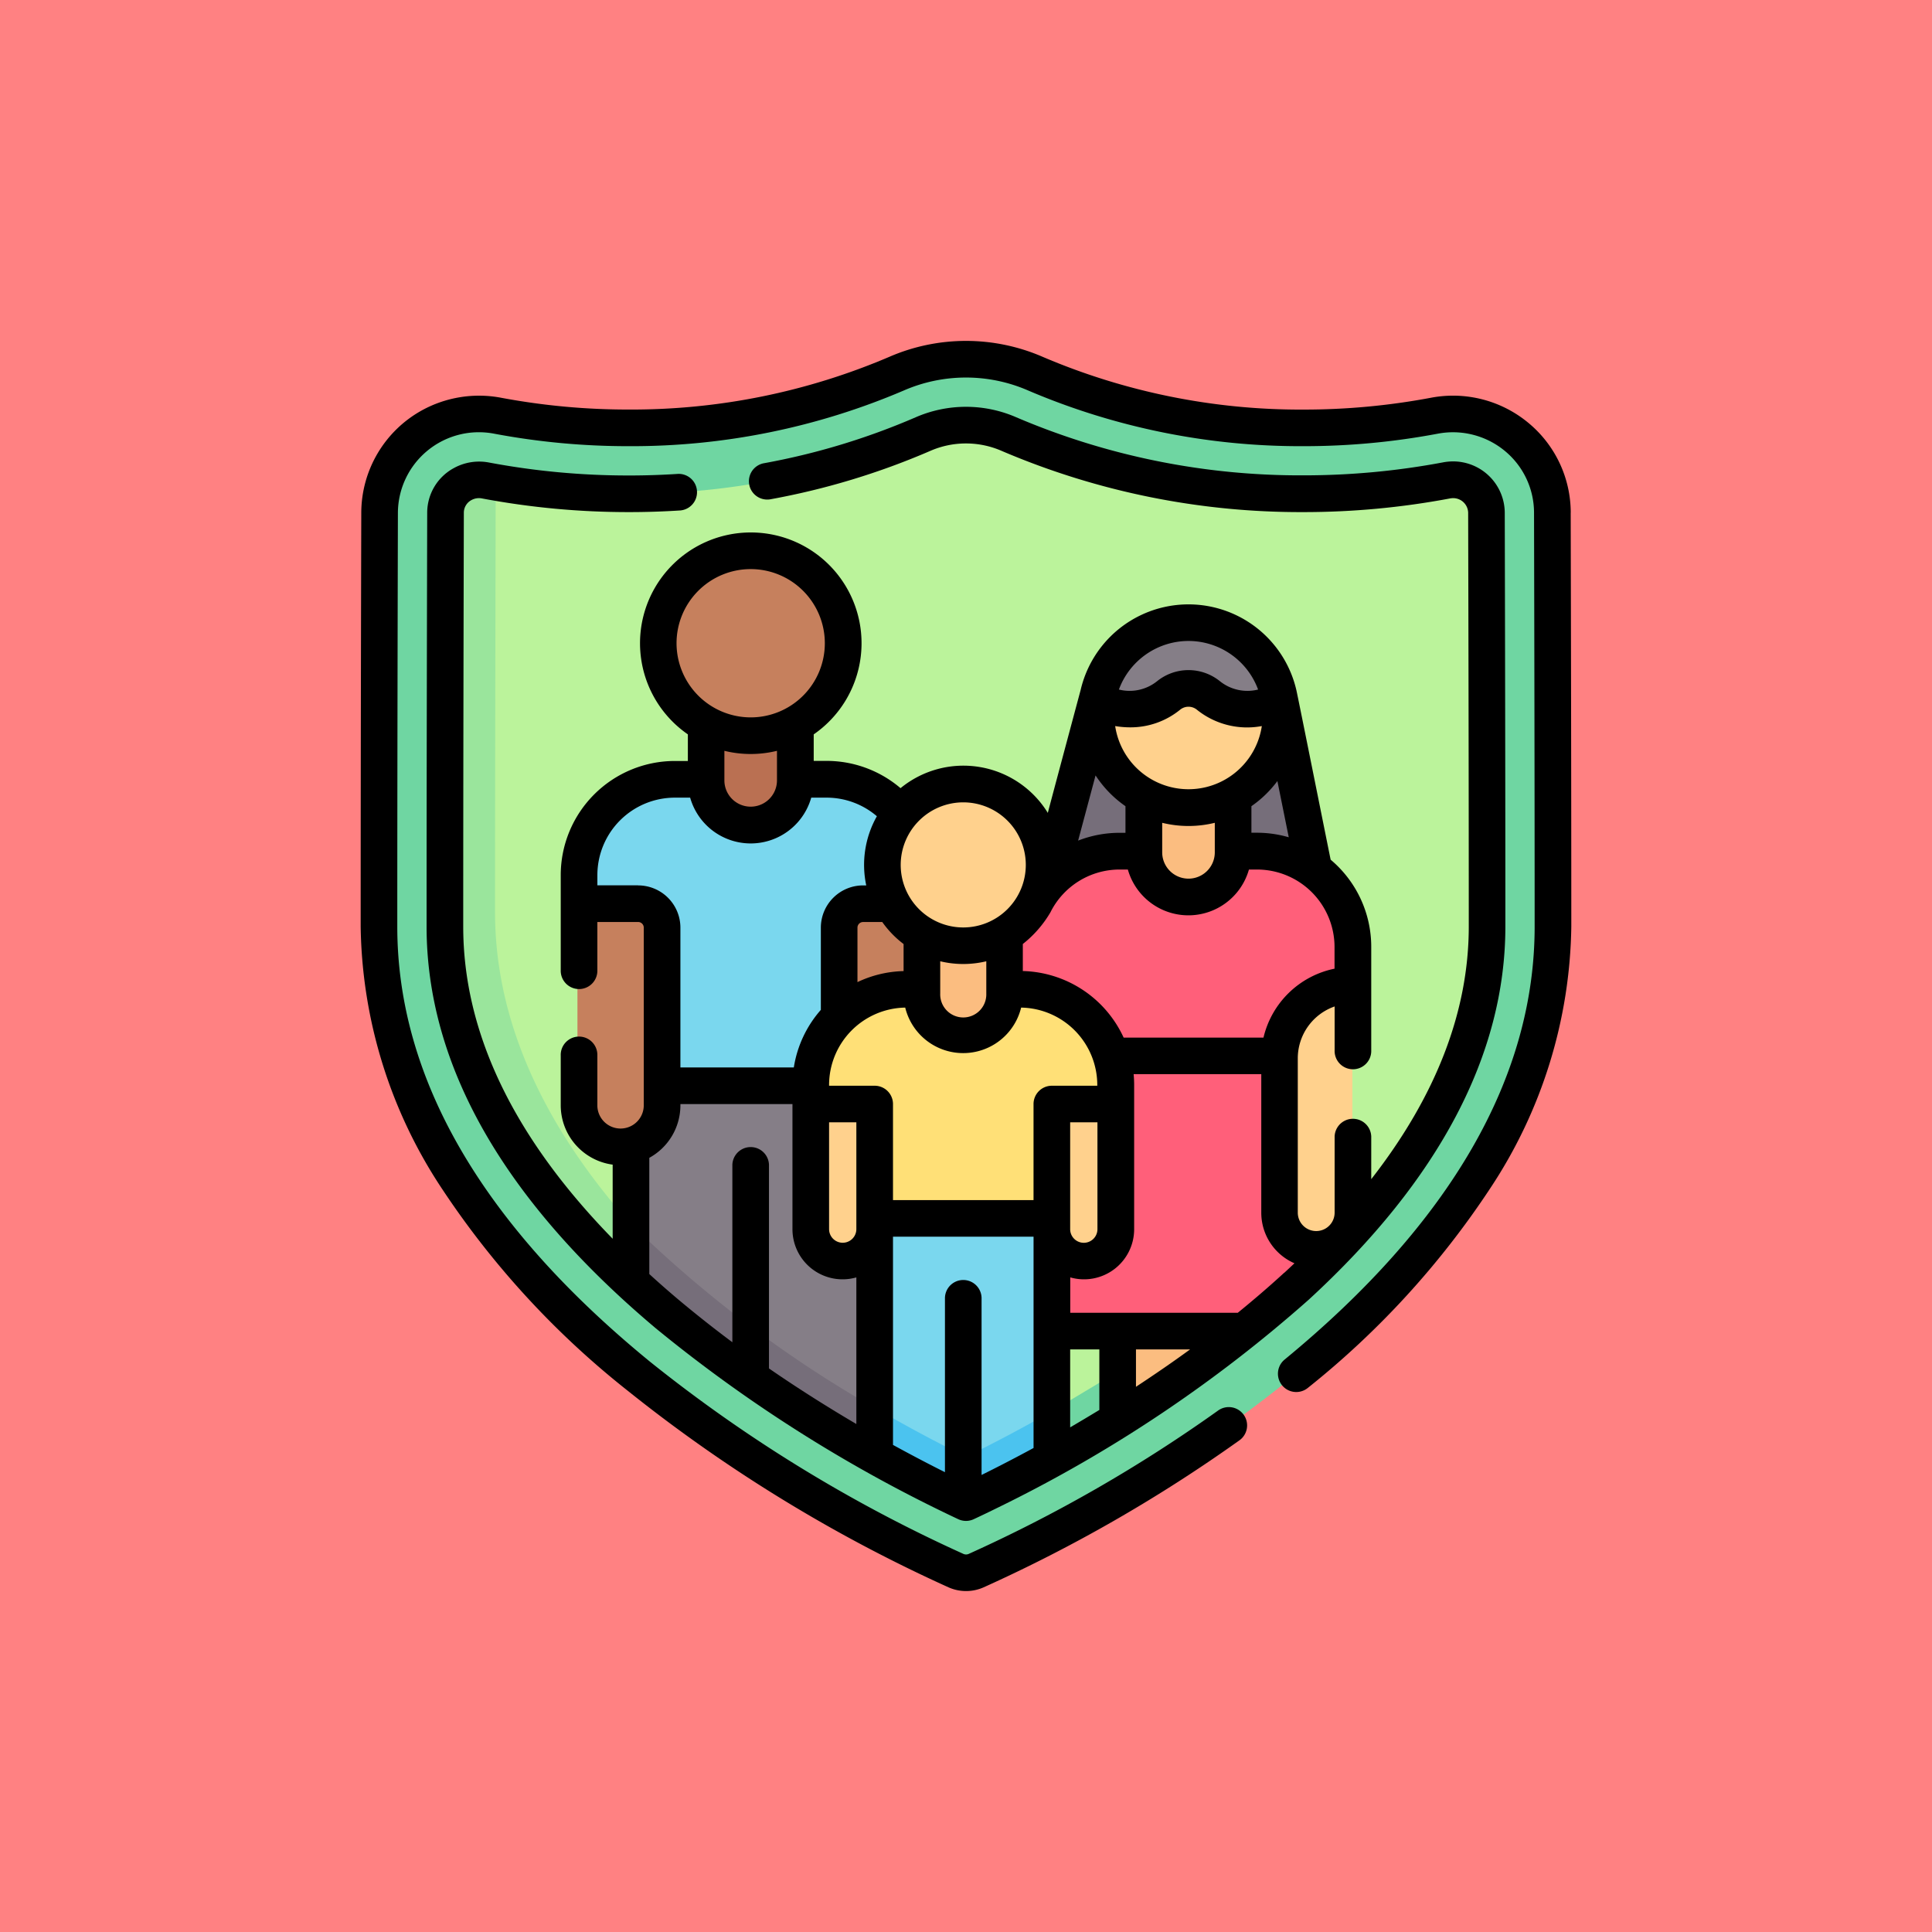 <svg xmlns="http://www.w3.org/2000/svg" xmlns:xlink="http://www.w3.org/1999/xlink" width="85" height="85" viewBox="0 0 85 85">
  <defs>
    <clipPath id="clip-path">
      <rect id="proteger" width="55" height="55" transform="translate(195 5315)" fill="#8edee0"/>
    </clipPath>
  </defs>
  <g id="Grupo_1065067" data-name="Grupo 1065067" transform="translate(-180 -5300)">
    <rect id="Rectángulo_373668" data-name="Rectángulo 373668" width="85" height="85" transform="translate(180 5300)" fill="#ff8182"/>
    <g id="Enmascarar_grupo_1059079" data-name="Enmascarar grupo 1059079" clip-path="url(#clip-path)">
      <g id="proteger-2" data-name="proteger" transform="translate(195 5315)">
        <g id="Grupo_1065377" data-name="Grupo 1065377">
          <path id="Trazado_800674" data-name="Trazado 800674" d="M28.647,51.572A62.413,62.413,0,0,0,42.66,42.191c5.8-5.329,8.741-10.879,8.741-16.5,0-6.389-.015-13.847-.028-18.979a1.526,1.526,0,0,0-1.528-1.512,1.645,1.645,0,0,0-.3.029,35.357,35.357,0,0,1-6.561.609A33.99,33.99,0,0,1,29.472,3.107a4.936,4.936,0,0,0-3.948,0A33.95,33.95,0,0,1,12.072,5.845H12.02a35.353,35.353,0,0,1-6.56-.609,1.647,1.647,0,0,0-.3-.029,1.541,1.541,0,0,0-.744.192,1.5,1.5,0,0,0-.785,1.32C3.614,11.859,3.6,19.324,3.6,25.7c0,14.366,19.263,24.254,23.9,26.427.325-.152.71-.336,1.146-.551Z" fill="#bbf39b"/>
          <path id="Trazado_800675" data-name="Trazado 800675" d="M29.646,51.069c-.359.185-.693.352-1,.5-.436.216-.821.4-1.146.551C22.861,49.95,3.6,40.061,3.6,25.7c0-6.373.015-13.838.028-18.977A1.5,1.5,0,0,1,4.412,5.4a1.542,1.542,0,0,1,.743-.192,1.639,1.639,0,0,1,.305.029q.749.142,1.508.25a1.518,1.518,0,0,0-.16.678C6.8,11.3,6.78,18.768,6.78,25.141c0,5.175,2.5,9.79,5.919,13.652C18.171,44.978,25.987,49.264,29.646,51.069Z" fill="#9ae59c"/>
          <g id="Grupo_1065376" data-name="Grupo 1065376">
            <path id="Trazado_800676" data-name="Trazado 800676" d="M31.289,47.081l2.544-1.523.4,3.406L31.118,50.1Z" fill="#6fd6a2"/>
            <path id="Trazado_800677" data-name="Trazado 800677" d="M24.382,31.49V50.551l-6.4-2.561L12.7,43.649l.462-2.864L12.7,38.793v-7.3Z" fill="#857e87"/>
            <path id="Trazado_800678" data-name="Trazado 800678" d="M40.448,45.558V41.887H34.1V45.48l.415.837L34.1,49.23Z" fill="#ffd18d"/>
            <path id="Trazado_800679" data-name="Trazado 800679" d="M40.448,41.887v3.672L34.1,49.229V45.48c.448-.279.431-1.037.895-1.344,1.228-.811,2.975-1.253,4.231-2.25Z" fill="#fbbd80"/>
            <path id="Trazado_800680" data-name="Trazado 800680" d="M24.382,47.448v3.1l-6.4-2.561L12.7,43.65V38.793a52.971,52.971,0,0,0,11.683,8.655Z" fill="#766e7a"/>
            <path id="Trazado_800681" data-name="Trazado 800681" d="M25.568,23.505v1.266l-2.1.38a1.057,1.057,0,0,0-1.057,1.057L21.9,32.759,21.9,32.7v.114H14.074l-.567-6.6a1.057,1.057,0,0,0-1.057-1.057l-2.045-.38V23.505a4.23,4.23,0,0,1,4.229-4.229h6.7a4.23,4.23,0,0,1,4.229,4.229Z" fill="#7ad7ee"/>
            <path id="Trazado_800682" data-name="Trazado 800682" d="M42.778,22.844l-1.557-7.191H33.247l-2.1,7.689Z" fill="#766e7a"/>
            <path id="Trazado_800683" data-name="Trazado 800683" d="M42.958,38.034l1.132,4.529a.529.529,0,0,1-.513.657H29.419l.551-5.848V26.247A4.229,4.229,0,0,1,34.2,22.018h6.07A4.229,4.229,0,0,1,44.5,26.247v1.689Z" fill="#ff5f7a"/>
            <path id="Trazado_800684" data-name="Trazado 800684" d="M35.263,19.833H39.2V22.07a1.971,1.971,0,1,1-3.941,0V19.833Z" fill="#fbbd80"/>
            <path id="Trazado_800685" data-name="Trazado 800685" d="M41.289,16.056c-1.113.363-2.222.651-3.114-.022a1.594,1.594,0,0,0-1.883,0c-.892.672-2,.385-3.114.022a4.084,4.084,0,0,1,8.111,0Z" fill="#857e87"/>
            <path id="Trazado_800686" data-name="Trazado 800686" d="M41.318,16.539a4.084,4.084,0,0,1-8.168,0,4.029,4.029,0,0,1,.029-.483,3.309,3.309,0,0,0,3.114-.389,1.594,1.594,0,0,1,1.883,0,3.309,3.309,0,0,0,3.114.389A4.028,4.028,0,0,1,41.318,16.539Z" fill="#ffd18d"/>
            <path id="Trazado_800687" data-name="Trazado 800687" d="M44.5,27.936v10.08a1.623,1.623,0,0,1-3.246,0V31.172a3.237,3.237,0,0,1,3.238-3.236Z" fill="#ffd18d"/>
            <path id="Trazado_800688" data-name="Trazado 800688" d="M25.568,24.771v8.907a1.834,1.834,0,1,1-3.668,0V32.7l-.005.062V25.828a1.057,1.057,0,0,1,1.057-1.057Z" fill="#c6805d"/>
            <path id="Trazado_800689" data-name="Trazado 800689" d="M14.074,25.828v7.85a1.834,1.834,0,1,1-3.669,0V24.771h2.612a1.057,1.057,0,0,1,1.057,1.057Z" fill="#c6805d"/>
            <path id="Trazado_800690" data-name="Trazado 800690" d="M19.957,16.545H16.016v2.783a1.971,1.971,0,0,0,3.941,0V16.545Z" fill="#ba7052"/>
            <circle id="Elipse_4797" data-name="Elipse 4797" cx="4.084" cy="4.084" r="4.084" transform="translate(13.903 9.167)" fill="#c6805d"/>
            <path id="Trazado_800691" data-name="Trazado 800691" d="M23.464,38.671v8.253l.386,1.368-.386,2.633L27.717,52.6l3.572-1.81-.219-2.613.219-1.094V38.671l-3.913-.7Z" fill="#7ad7ee"/>
            <path id="Trazado_800692" data-name="Trazado 800692" d="M34.113,33.622v5.524a1.411,1.411,0,1,1-2.823,0l-.317-5.364a.634.634,0,0,1,.634-.634Z" fill="#ffd18d"/>
            <path id="Trazado_800693" data-name="Trazado 800693" d="M23.781,33.928l-.317,5.217a1.411,1.411,0,1,1-2.823,0V33.622l2.506-.328a.634.634,0,0,1,.634.634Z" fill="#ffd18d"/>
            <path id="Trazado_800694" data-name="Trazado 800694" d="M34.113,32.78v.842H31.924a.634.634,0,0,0-.634.634v4.415H23.464V34.256a.634.634,0,0,0-.634-.634H20.641V32.78a4.229,4.229,0,0,1,4.229-4.229h5.013A4.23,4.23,0,0,1,34.113,32.78Z" fill="#ffe077"/>
            <path id="Trazado_800695" data-name="Trazado 800695" d="M29.2,25.819H25.55v3.147a1.827,1.827,0,0,0,3.653,0Z" fill="#fbbd80"/>
            <circle id="Elipse_4798" data-name="Elipse 4798" cx="3.572" cy="3.572" r="3.572" transform="translate(23.805 19.465)" fill="#ffd18d"/>
            <path id="Trazado_800696" data-name="Trazado 800696" d="M31.289,47.081v3.707L27.717,52.6l-4.253-1.674v-4c1.517.883,2.84,1.573,3.8,2.05a.534.534,0,0,0,.475,0C28.7,48.5,29.923,47.865,31.289,47.081Z" fill="#4bc3ef"/>
          </g>
          <path id="Trazado_800697" data-name="Trazado 800697" d="M53.327,25.766c0,14.485-17.047,24.262-23.442,27.421-.866.428-1.536.734-1.943.914a1.09,1.09,0,0,1-.883,0C23.65,52.591,1.673,42.212,1.673,25.766c0-6.036.014-13.017.027-18.21a4.332,4.332,0,0,1,2.25-3.8A4.38,4.38,0,0,1,6.9,3.29a30.945,30.945,0,0,0,5.753.534A29.649,29.649,0,0,0,24.447,1.439a7.635,7.635,0,0,1,6.106,0,29.541,29.541,0,0,0,11.8,2.383A30.945,30.945,0,0,0,48.1,3.29a4.365,4.365,0,0,1,5.2,4.265c.013,5.194.027,12.175.027,18.212ZM28.6,50.586a59.864,59.864,0,0,0,13.441-9c5.564-5.112,8.385-10.435,8.385-15.822,0-6.129-.015-13.282-.027-18.2a1.464,1.464,0,0,0-1.466-1.45,1.576,1.576,0,0,0-.292.028,33.917,33.917,0,0,1-6.293.585A32.6,32.6,0,0,1,29.391,4.1a4.734,4.734,0,0,0-3.787,0A32.566,32.566,0,0,1,12.7,6.725h-.05A33.914,33.914,0,0,1,6.359,6.14a1.577,1.577,0,0,0-.292-.028,1.478,1.478,0,0,0-.713.185A1.434,1.434,0,0,0,4.6,7.563c-.012,4.93-.027,12.09-.027,18.2,0,13.78,18.477,23.264,22.927,25.349.312-.146.681-.322,1.1-.529Z" fill="#6fd6a2"/>
        </g>
        <g id="Grupo_1065378" data-name="Grupo 1065378">
          <path id="Trazado_800698" data-name="Trazado 800698" d="M54.106,7.553A5.134,5.134,0,0,0,52.237,3.6a5.191,5.191,0,0,0-4.285-1.1,30.2,30.2,0,0,1-5.6.52A28.869,28.869,0,0,1,30.875.7a8.469,8.469,0,0,0-6.75,0A28.828,28.828,0,0,1,12.7,3.018,30.22,30.22,0,0,1,7.049,2.5a5.216,5.216,0,0,0-3.489.555,5.161,5.161,0,0,0-2.665,4.5C.882,12.485.868,19.648.868,25.766A21.379,21.379,0,0,0,4.481,37.353a38.119,38.119,0,0,0,8.1,8.805,66.236,66.236,0,0,0,14.154,8.68,1.9,1.9,0,0,0,1.536,0,66.31,66.31,0,0,0,11.245-6.46.806.806,0,1,0-.936-1.312,64.634,64.634,0,0,1-10.962,6.3.285.285,0,0,1-.23,0A64.517,64.517,0,0,1,13.6,44.911C6.22,38.88,2.479,32.439,2.479,25.766c0-6.117.015-13.278.027-18.208A3.563,3.563,0,0,1,6.749,4.082a31.814,31.814,0,0,0,5.9.548H12.7A30.454,30.454,0,0,0,24.768,2.178a6.85,6.85,0,0,1,5.462,0A30.494,30.494,0,0,0,42.348,4.63a31.81,31.81,0,0,0,5.9-.548,3.584,3.584,0,0,1,2.959.757,3.528,3.528,0,0,1,1.284,2.719c.012,4.921.027,12.075.027,18.209,0,6.636-3.7,13.045-11,19.048a.806.806,0,0,0,1.024,1.245,37.891,37.891,0,0,0,8.019-8.775,21.35,21.35,0,0,0,3.57-11.518c0-6.136-.015-13.291-.027-18.213Z"/>
          <path id="Trazado_800699" data-name="Trazado 800699" d="M5.744,7a.684.684,0,0,1,.466-.07,34.721,34.721,0,0,0,6.442.6h.05c.741,0,1.493-.025,2.235-.073a.806.806,0,0,0-.1-1.608c-.707.046-1.424.07-2.13.07h-.05a33.1,33.1,0,0,1-6.143-.57,2.305,2.305,0,0,0-1.545.244A2.231,2.231,0,0,0,3.795,7.561c-.012,4.922-.027,12.075-.027,18.2,0,6.1,3.392,12.048,10.082,17.677a63.892,63.892,0,0,0,13.309,8.4.806.806,0,0,0,.682,0c.361-.168.736-.349,1.115-.536a60.69,60.69,0,0,0,13.629-9.127c5.737-5.271,8.645-10.793,8.645-16.415,0-6.125-.015-13.281-.027-18.206a2.272,2.272,0,0,0-2.272-2.254,2.384,2.384,0,0,0-.442.042,33.114,33.114,0,0,1-6.143.571A31.789,31.789,0,0,1,29.714,3.36a5.54,5.54,0,0,0-4.431,0,30.635,30.635,0,0,1-6.693,2.024.806.806,0,0,0,.291,1.585,32.247,32.247,0,0,0,7.046-2.131,3.928,3.928,0,0,1,3.143,0A33.416,33.416,0,0,0,42.348,7.53a34.729,34.729,0,0,0,6.443-.6.765.765,0,0,1,.142-.014.659.659,0,0,1,.66.646c.012,4.924.027,12.079.027,18.2,0,3.739-1.441,7.463-4.291,11.117V35a.806.806,0,0,0-1.611,0v3.351a.81.81,0,0,1-1.621,0v-6.79a2.42,2.42,0,0,1,1.621-2.281v1.929a.806.806,0,1,0,1.611,0V26.658a5.008,5.008,0,0,0-1.786-3.835c-.046-.21-1.455-7.245-1.509-7.464a4.872,4.872,0,0,0-9.491,0S31.1,20.739,31.1,20.765a4.358,4.358,0,0,0-6.48-1.089,5.015,5.015,0,0,0-3.249-1.2H20.8V17.309a4.873,4.873,0,1,0-5.537,0v1.171h-.57A5.024,5.024,0,0,0,9.67,23.5V27.68a.806.806,0,1,0,1.611,0V25.564h1.795a.248.248,0,0,1,.247.247V33.63a1.021,1.021,0,1,1-2.042,0V31.44a.806.806,0,1,0-1.611,0V33.63a2.636,2.636,0,0,0,2.285,2.609V39.5C7.59,35.028,5.38,30.422,5.38,25.766c0-6.128.015-13.28.027-18.2A.63.63,0,0,1,5.744,7ZM22.676,47.651c-1.2-.706-2.507-1.523-3.844-2.445V36.244a.806.806,0,0,0-1.611,0v7.809c-.781-.581-1.564-1.2-2.334-1.843q-.686-.577-1.32-1.157V35.939a2.635,2.635,0,0,0,1.368-2.308v-.057h4.93v5.5A2.205,2.205,0,0,0,22.676,41.2Zm0-8.575a.6.6,0,1,1-1.2,0v-4.7h1.2v4.7Zm7.795,9.63c-.844.459-1.657.875-2.286,1.186v-7.8a.806.806,0,0,0-1.611,0V49.77c-.654-.327-1.427-.729-2.286-1.2V39.41h6.184v9.3Zm0-15.133V37.8H24.288V33.574a.806.806,0,0,0-.806-.806H21.476v-.033a3.41,3.41,0,0,1,3.35-3.405,2.625,2.625,0,0,0,5.1,0,3.41,3.41,0,0,1,3.35,3.405v.033H31.277a.806.806,0,0,0-.806.806Zm-4.105-4.856V27.292a4.338,4.338,0,0,0,2.027,0v1.426a1.014,1.014,0,1,1-2.027,0Zm6.917,5.661v4.7a.6.6,0,1,1-1.2,0v-4.7Zm.084,12.654q-.659.4-1.284.766V44.368h1.284Zm1.611-1.021V44.368H37.36C36.556,44.954,35.757,45.5,34.978,46.013ZM41.5,40.995c-.668.614-1.353,1.2-2.043,1.762h-7.37V41.2a2.205,2.205,0,0,0,2.811-2.126V32.736c0-.162-.008-.321-.023-.479h5.616v6.1a2.425,2.425,0,0,0,1.46,2.222q-.222.21-.449.42ZM41.2,19.363l.5,2.474a5,5,0,0,0-1.389-.2h-.254V20.469A4.908,4.908,0,0,0,41.2,19.363ZM37.289,13.2a3.267,3.267,0,0,1,3.062,2.137,1.933,1.933,0,0,1-1.684-.37,2.2,2.2,0,0,0-2.756,0,1.933,1.933,0,0,1-1.684.37A3.267,3.267,0,0,1,37.289,13.2ZM34.716,17a3.45,3.45,0,0,0,2.211-.781.584.584,0,0,1,.724,0,3.521,3.521,0,0,0,2.864.725,3.262,3.262,0,0,1-6.452,0A4.009,4.009,0,0,0,34.716,17Zm3.73,4.2v1.3a1.157,1.157,0,1,1-2.314,0v-1.3a4.852,4.852,0,0,0,2.314,0ZM33.2,19.115a4.911,4.911,0,0,0,1.316,1.354V21.64h-.254a5.034,5.034,0,0,0-1.829.343Zm-1.974,6a3.4,3.4,0,0,1,3.036-1.859h.359a2.768,2.768,0,0,0,5.327,0h.359a3.411,3.411,0,0,1,3.407,3.407v.955a4.042,4.042,0,0,0-3.126,3.033H34.436A5.024,5.024,0,0,0,30,27.721V26.532A4.971,4.971,0,0,0,31.231,25.11ZM27.379,20.3a2.752,2.752,0,1,1-2.752,2.752A2.755,2.755,0,0,1,27.379,20.3Zm-2.625,6.235v1.189a4.985,4.985,0,0,0-2.029.485V25.812a.248.248,0,0,1,.247-.247h.844a4.4,4.4,0,0,0,.937.968ZM14.765,13.3a3.262,3.262,0,1,1,3.262,3.262A3.266,3.266,0,0,1,14.765,13.3Zm4.419,4.733v1.3a1.157,1.157,0,0,1-2.314,0v-1.3a4.852,4.852,0,0,0,2.314,0Zm-6.108,5.917H11.282V23.5a3.411,3.411,0,0,1,3.407-3.407h.675a2.768,2.768,0,0,0,5.327,0h.675a3.4,3.4,0,0,1,2.213.818,4.352,4.352,0,0,0-.468,3.043h-.138a1.861,1.861,0,0,0-1.859,1.859v3.617a5,5,0,0,0-1.189,2.533h-4.99v-6.15a1.861,1.861,0,0,0-1.859-1.859Z"/>
        </g>
      </g>
    </g>
  </g>
</svg>
